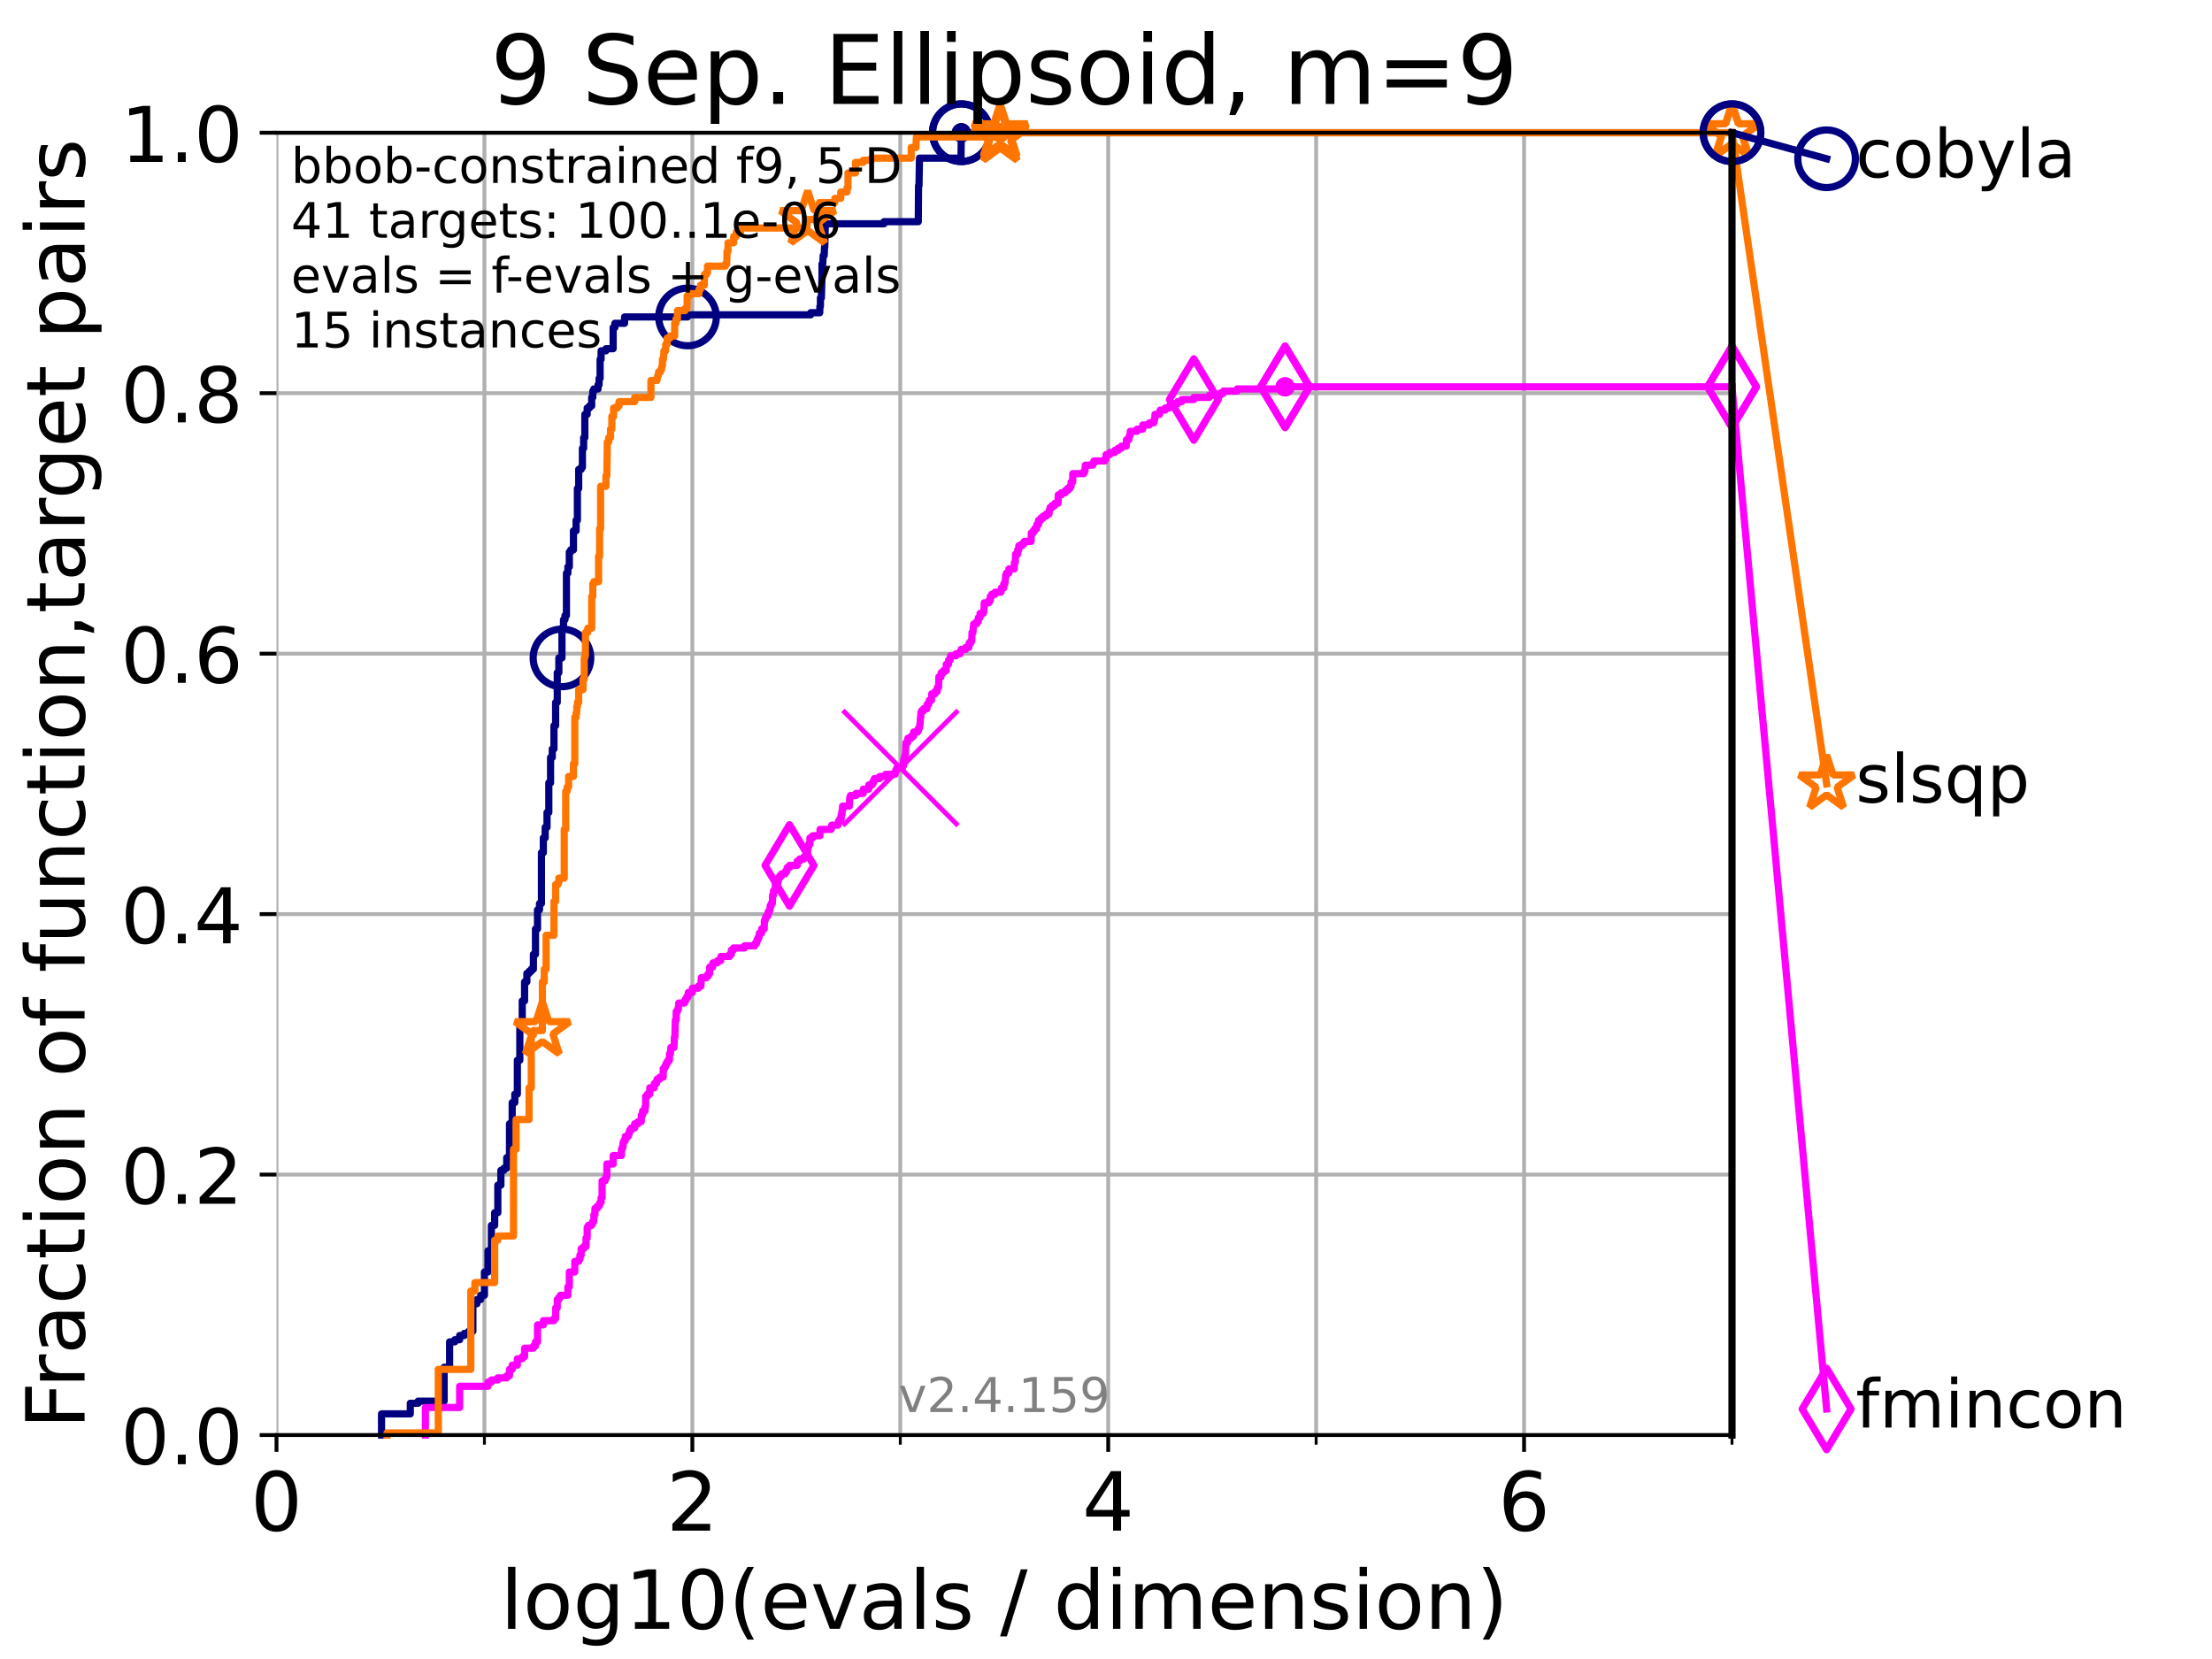 <?xml version="1.0" encoding="utf-8" standalone="no"?>
<!DOCTYPE svg PUBLIC "-//W3C//DTD SVG 1.1//EN"
  "http://www.w3.org/Graphics/SVG/1.1/DTD/svg11.dtd">
<!-- Created with matplotlib (https://matplotlib.org/) -->
<svg height="345.6pt" version="1.1" viewBox="0 0 460.8 345.6" width="460.8pt" xmlns="http://www.w3.org/2000/svg" xmlns:xlink="http://www.w3.org/1999/xlink">
 <defs>
  <style type="text/css">*{stroke-linecap:butt;stroke-linejoin:round;}</style>
 </defs>
 <g id="figure_1">
  <g id="patch_1">
   <path d="M 0 345.6 
L 460.8 345.6 
L 460.8 0 
L 0 0 
z
" style="fill:#ffffff;"/>
  </g>
  <g id="axes_1">
   <g id="patch_2">
    <path d="M 57.6 298.944 
L 360.806 298.944 
L 360.806 27.648 
L 57.6 27.648 
z
" style="fill:#ffffff;"/>
   </g>
   <g id="matplotlib.axis_1">
    <g id="xtick_1">
     <g id="line2d_1">
      <path clip-path="url(#p5840d1e816)" d="M 57.6 298.944 
L 57.6 27.648 
" style="fill:none;stroke:#b0b0b0;stroke-linecap:square;stroke-width:0.8;"/>
     </g>
     <g id="line2d_2">
      <defs>
       <path d="M 0 0 
L 0 3.5 
" id="m3a0b2527bf" style="stroke:#000000;stroke-width:0.8;"/>
      </defs>
      <g>
       <use style="stroke:#000000;stroke-width:0.8;" x="57.6" xlink:href="#m3a0b2527bf" y="298.944"/>
      </g>
     </g>
     <g id="text_1">
      <!-- 0 -->
      <g transform="translate(52.192 318.861)scale(0.17 -0.17)">
       <defs>
        <path d="M 31.781 66.406 
Q 24.172 66.406 20.328 58.906 
Q 16.5 51.422 16.5 36.375 
Q 16.5 21.391 20.328 13.891 
Q 24.172 6.391 31.781 6.391 
Q 39.453 6.391 43.281 13.891 
Q 47.125 21.391 47.125 36.375 
Q 47.125 51.422 43.281 58.906 
Q 39.453 66.406 31.781 66.406 
z
M 31.781 74.219 
Q 44.047 74.219 50.516 64.516 
Q 56.984 54.828 56.984 36.375 
Q 56.984 17.969 50.516 8.266 
Q 44.047 -1.422 31.781 -1.422 
Q 19.531 -1.422 13.062 8.266 
Q 6.594 17.969 6.594 36.375 
Q 6.594 54.828 13.062 64.516 
Q 19.531 74.219 31.781 74.219 
z
" id="DejaVuSans-48"/>
       </defs>
       <use xlink:href="#DejaVuSans-48"/>
      </g>
     </g>
    </g>
    <g id="xtick_2">
     <g id="line2d_3">
      <path clip-path="url(#p5840d1e816)" d="M 144.23 298.944 
L 144.23 27.648 
" style="fill:none;stroke:#b0b0b0;stroke-linecap:square;stroke-width:0.8;"/>
     </g>
     <g id="line2d_4">
      <g>
       <use style="stroke:#000000;stroke-width:0.8;" x="144.23" xlink:href="#m3a0b2527bf" y="298.944"/>
      </g>
     </g>
     <g id="text_2">
      <!-- 2 -->
      <g transform="translate(138.822 318.861)scale(0.17 -0.17)">
       <defs>
        <path d="M 19.188 8.297 
L 53.609 8.297 
L 53.609 0 
L 7.328 0 
L 7.328 8.297 
Q 12.938 14.109 22.625 23.891 
Q 32.328 33.688 34.812 36.531 
Q 39.547 41.844 41.422 45.531 
Q 43.312 49.219 43.312 52.781 
Q 43.312 58.594 39.234 62.25 
Q 35.156 65.922 28.609 65.922 
Q 23.969 65.922 18.812 64.312 
Q 13.672 62.703 7.812 59.422 
L 7.812 69.391 
Q 13.766 71.781 18.938 73 
Q 24.125 74.219 28.422 74.219 
Q 39.75 74.219 46.484 68.547 
Q 53.219 62.891 53.219 53.422 
Q 53.219 48.922 51.531 44.891 
Q 49.859 40.875 45.406 35.406 
Q 44.188 33.984 37.641 27.219 
Q 31.109 20.453 19.188 8.297 
z
" id="DejaVuSans-50"/>
       </defs>
       <use xlink:href="#DejaVuSans-50"/>
      </g>
     </g>
    </g>
    <g id="xtick_3">
     <g id="line2d_5">
      <path clip-path="url(#p5840d1e816)" d="M 230.861 298.944 
L 230.861 27.648 
" style="fill:none;stroke:#b0b0b0;stroke-linecap:square;stroke-width:0.8;"/>
     </g>
     <g id="line2d_6">
      <g>
       <use style="stroke:#000000;stroke-width:0.8;" x="230.861" xlink:href="#m3a0b2527bf" y="298.944"/>
      </g>
     </g>
     <g id="text_3">
      <!-- 4 -->
      <g transform="translate(225.453 318.861)scale(0.17 -0.17)">
       <defs>
        <path d="M 37.797 64.312 
L 12.891 25.391 
L 37.797 25.391 
z
M 35.203 72.906 
L 47.609 72.906 
L 47.609 25.391 
L 58.016 25.391 
L 58.016 17.188 
L 47.609 17.188 
L 47.609 0 
L 37.797 0 
L 37.797 17.188 
L 4.891 17.188 
L 4.891 26.703 
z
" id="DejaVuSans-52"/>
       </defs>
       <use xlink:href="#DejaVuSans-52"/>
      </g>
     </g>
    </g>
    <g id="xtick_4">
     <g id="line2d_7">
      <path clip-path="url(#p5840d1e816)" d="M 317.491 298.944 
L 317.491 27.648 
" style="fill:none;stroke:#b0b0b0;stroke-linecap:square;stroke-width:0.8;"/>
     </g>
     <g id="line2d_8">
      <g>
       <use style="stroke:#000000;stroke-width:0.8;" x="317.491" xlink:href="#m3a0b2527bf" y="298.944"/>
      </g>
     </g>
     <g id="text_4">
      <!-- 6 -->
      <g transform="translate(312.083 318.861)scale(0.17 -0.17)">
       <defs>
        <path d="M 33.016 40.375 
Q 26.375 40.375 22.484 35.828 
Q 18.609 31.297 18.609 23.391 
Q 18.609 15.531 22.484 10.953 
Q 26.375 6.391 33.016 6.391 
Q 39.656 6.391 43.531 10.953 
Q 47.406 15.531 47.406 23.391 
Q 47.406 31.297 43.531 35.828 
Q 39.656 40.375 33.016 40.375 
z
M 52.594 71.297 
L 52.594 62.312 
Q 48.875 64.062 45.094 64.984 
Q 41.312 65.922 37.594 65.922 
Q 27.828 65.922 22.672 59.328 
Q 17.531 52.734 16.797 39.406 
Q 19.672 43.656 24.016 45.922 
Q 28.375 48.188 33.594 48.188 
Q 44.578 48.188 50.953 41.516 
Q 57.328 34.859 57.328 23.391 
Q 57.328 12.156 50.688 5.359 
Q 44.047 -1.422 33.016 -1.422 
Q 20.359 -1.422 13.672 8.266 
Q 6.984 17.969 6.984 36.375 
Q 6.984 53.656 15.188 63.938 
Q 23.391 74.219 37.203 74.219 
Q 40.922 74.219 44.703 73.484 
Q 48.484 72.75 52.594 71.297 
z
" id="DejaVuSans-54"/>
       </defs>
       <use xlink:href="#DejaVuSans-54"/>
      </g>
     </g>
    </g>
    <g id="xtick_5">
     <g id="line2d_9">
      <path clip-path="url(#p5840d1e816)" d="M 100.915 298.944 
L 100.915 27.648 
" style="fill:none;stroke:#b0b0b0;stroke-linecap:square;stroke-width:0.8;"/>
     </g>
     <g id="line2d_10">
      <defs>
       <path d="M 0 0 
L 0 2 
" id="m5cd16565d5" style="stroke:#000000;stroke-width:0.6;"/>
      </defs>
      <g>
       <use style="stroke:#000000;stroke-width:0.6;" x="100.915" xlink:href="#m5cd16565d5" y="298.944"/>
      </g>
     </g>
    </g>
    <g id="xtick_6">
     <g id="line2d_11">
      <path clip-path="url(#p5840d1e816)" d="M 187.546 298.944 
L 187.546 27.648 
" style="fill:none;stroke:#b0b0b0;stroke-linecap:square;stroke-width:0.8;"/>
     </g>
     <g id="line2d_12">
      <g>
       <use style="stroke:#000000;stroke-width:0.6;" x="187.546" xlink:href="#m5cd16565d5" y="298.944"/>
      </g>
     </g>
    </g>
    <g id="xtick_7">
     <g id="line2d_13">
      <path clip-path="url(#p5840d1e816)" d="M 274.176 298.944 
L 274.176 27.648 
" style="fill:none;stroke:#b0b0b0;stroke-linecap:square;stroke-width:0.8;"/>
     </g>
     <g id="line2d_14">
      <g>
       <use style="stroke:#000000;stroke-width:0.6;" x="274.176" xlink:href="#m5cd16565d5" y="298.944"/>
      </g>
     </g>
    </g>
    <g id="xtick_8">
     <g id="line2d_15">
      <path clip-path="url(#p5840d1e816)" d="M 360.806 298.944 
L 360.806 27.648 
" style="fill:none;stroke:#b0b0b0;stroke-linecap:square;stroke-width:0.8;"/>
     </g>
     <g id="line2d_16">
      <g>
       <use style="stroke:#000000;stroke-width:0.6;" x="360.806" xlink:href="#m5cd16565d5" y="298.944"/>
      </g>
     </g>
    </g>
    <g id="text_5">
     <!-- log10(evals / dimension) -->
     <g transform="translate(104.239 339.314)scale(0.17 -0.17)">
      <defs>
       <path d="M 9.422 75.984 
L 18.406 75.984 
L 18.406 0 
L 9.422 0 
z
" id="DejaVuSans-108"/>
       <path d="M 30.609 48.391 
Q 23.391 48.391 19.188 42.75 
Q 14.984 37.109 14.984 27.297 
Q 14.984 17.484 19.156 11.844 
Q 23.344 6.203 30.609 6.203 
Q 37.797 6.203 41.984 11.859 
Q 46.188 17.531 46.188 27.297 
Q 46.188 37.016 41.984 42.703 
Q 37.797 48.391 30.609 48.391 
z
M 30.609 56 
Q 42.328 56 49.016 48.375 
Q 55.719 40.766 55.719 27.297 
Q 55.719 13.875 49.016 6.219 
Q 42.328 -1.422 30.609 -1.422 
Q 18.844 -1.422 12.172 6.219 
Q 5.516 13.875 5.516 27.297 
Q 5.516 40.766 12.172 48.375 
Q 18.844 56 30.609 56 
z
" id="DejaVuSans-111"/>
       <path d="M 45.406 27.984 
Q 45.406 37.75 41.375 43.109 
Q 37.359 48.484 30.078 48.484 
Q 22.859 48.484 18.828 43.109 
Q 14.797 37.75 14.797 27.984 
Q 14.797 18.266 18.828 12.891 
Q 22.859 7.516 30.078 7.516 
Q 37.359 7.516 41.375 12.891 
Q 45.406 18.266 45.406 27.984 
z
M 54.391 6.781 
Q 54.391 -7.172 48.188 -13.984 
Q 42 -20.797 29.203 -20.797 
Q 24.469 -20.797 20.266 -20.094 
Q 16.062 -19.391 12.109 -17.922 
L 12.109 -9.188 
Q 16.062 -11.328 19.922 -12.344 
Q 23.781 -13.375 27.781 -13.375 
Q 36.625 -13.375 41.016 -8.766 
Q 45.406 -4.156 45.406 5.172 
L 45.406 9.625 
Q 42.625 4.781 38.281 2.391 
Q 33.938 0 27.875 0 
Q 17.828 0 11.672 7.656 
Q 5.516 15.328 5.516 27.984 
Q 5.516 40.672 11.672 48.328 
Q 17.828 56 27.875 56 
Q 33.938 56 38.281 53.609 
Q 42.625 51.219 45.406 46.391 
L 45.406 54.688 
L 54.391 54.688 
z
" id="DejaVuSans-103"/>
       <path d="M 12.406 8.297 
L 28.516 8.297 
L 28.516 63.922 
L 10.984 60.406 
L 10.984 69.391 
L 28.422 72.906 
L 38.281 72.906 
L 38.281 8.297 
L 54.391 8.297 
L 54.391 0 
L 12.406 0 
z
" id="DejaVuSans-49"/>
       <path d="M 31 75.875 
Q 24.469 64.656 21.281 53.656 
Q 18.109 42.672 18.109 31.391 
Q 18.109 20.125 21.312 9.062 
Q 24.516 -2 31 -13.188 
L 23.188 -13.188 
Q 15.875 -1.703 12.234 9.375 
Q 8.594 20.453 8.594 31.391 
Q 8.594 42.281 12.203 53.312 
Q 15.828 64.359 23.188 75.875 
z
" id="DejaVuSans-40"/>
       <path d="M 56.203 29.594 
L 56.203 25.203 
L 14.891 25.203 
Q 15.484 15.922 20.484 11.062 
Q 25.484 6.203 34.422 6.203 
Q 39.594 6.203 44.453 7.469 
Q 49.312 8.734 54.109 11.281 
L 54.109 2.781 
Q 49.266 0.734 44.188 -0.344 
Q 39.109 -1.422 33.891 -1.422 
Q 20.797 -1.422 13.156 6.188 
Q 5.516 13.812 5.516 26.812 
Q 5.516 40.234 12.766 48.109 
Q 20.016 56 32.328 56 
Q 43.359 56 49.781 48.891 
Q 56.203 41.797 56.203 29.594 
z
M 47.219 32.234 
Q 47.125 39.594 43.094 43.984 
Q 39.062 48.391 32.422 48.391 
Q 24.906 48.391 20.391 44.141 
Q 15.875 39.891 15.188 32.172 
z
" id="DejaVuSans-101"/>
       <path d="M 2.984 54.688 
L 12.5 54.688 
L 29.594 8.797 
L 46.688 54.688 
L 56.203 54.688 
L 35.688 0 
L 23.484 0 
z
" id="DejaVuSans-118"/>
       <path d="M 34.281 27.484 
Q 23.391 27.484 19.188 25 
Q 14.984 22.516 14.984 16.5 
Q 14.984 11.719 18.141 8.906 
Q 21.297 6.109 26.703 6.109 
Q 34.188 6.109 38.703 11.406 
Q 43.219 16.703 43.219 25.484 
L 43.219 27.484 
z
M 52.203 31.203 
L 52.203 0 
L 43.219 0 
L 43.219 8.297 
Q 40.141 3.328 35.547 0.953 
Q 30.953 -1.422 24.312 -1.422 
Q 15.922 -1.422 10.953 3.297 
Q 6 8.016 6 15.922 
Q 6 25.141 12.172 29.828 
Q 18.359 34.516 30.609 34.516 
L 43.219 34.516 
L 43.219 35.406 
Q 43.219 41.609 39.141 45 
Q 35.062 48.391 27.688 48.391 
Q 23 48.391 18.547 47.266 
Q 14.109 46.141 10.016 43.891 
L 10.016 52.203 
Q 14.938 54.109 19.578 55.047 
Q 24.219 56 28.609 56 
Q 40.484 56 46.344 49.844 
Q 52.203 43.703 52.203 31.203 
z
" id="DejaVuSans-97"/>
       <path d="M 44.281 53.078 
L 44.281 44.578 
Q 40.484 46.531 36.375 47.5 
Q 32.281 48.484 27.875 48.484 
Q 21.188 48.484 17.844 46.438 
Q 14.5 44.391 14.5 40.281 
Q 14.5 37.156 16.891 35.375 
Q 19.281 33.594 26.516 31.984 
L 29.594 31.297 
Q 39.156 29.25 43.188 25.516 
Q 47.219 21.781 47.219 15.094 
Q 47.219 7.469 41.188 3.016 
Q 35.156 -1.422 24.609 -1.422 
Q 20.219 -1.422 15.453 -0.562 
Q 10.688 0.297 5.422 2 
L 5.422 11.281 
Q 10.406 8.688 15.234 7.391 
Q 20.062 6.109 24.812 6.109 
Q 31.156 6.109 34.562 8.281 
Q 37.984 10.453 37.984 14.406 
Q 37.984 18.062 35.516 20.016 
Q 33.062 21.969 24.703 23.781 
L 21.578 24.516 
Q 13.234 26.266 9.516 29.906 
Q 5.812 33.547 5.812 39.891 
Q 5.812 47.609 11.281 51.797 
Q 16.75 56 26.812 56 
Q 31.781 56 36.172 55.266 
Q 40.578 54.547 44.281 53.078 
z
" id="DejaVuSans-115"/>
       <path id="DejaVuSans-32"/>
       <path d="M 25.391 72.906 
L 33.688 72.906 
L 8.297 -9.281 
L 0 -9.281 
z
" id="DejaVuSans-47"/>
       <path d="M 45.406 46.391 
L 45.406 75.984 
L 54.391 75.984 
L 54.391 0 
L 45.406 0 
L 45.406 8.203 
Q 42.578 3.328 38.25 0.953 
Q 33.938 -1.422 27.875 -1.422 
Q 17.969 -1.422 11.734 6.484 
Q 5.516 14.406 5.516 27.297 
Q 5.516 40.188 11.734 48.094 
Q 17.969 56 27.875 56 
Q 33.938 56 38.25 53.625 
Q 42.578 51.266 45.406 46.391 
z
M 14.797 27.297 
Q 14.797 17.391 18.875 11.75 
Q 22.953 6.109 30.078 6.109 
Q 37.203 6.109 41.297 11.75 
Q 45.406 17.391 45.406 27.297 
Q 45.406 37.203 41.297 42.844 
Q 37.203 48.484 30.078 48.484 
Q 22.953 48.484 18.875 42.844 
Q 14.797 37.203 14.797 27.297 
z
" id="DejaVuSans-100"/>
       <path d="M 9.422 54.688 
L 18.406 54.688 
L 18.406 0 
L 9.422 0 
z
M 9.422 75.984 
L 18.406 75.984 
L 18.406 64.594 
L 9.422 64.594 
z
" id="DejaVuSans-105"/>
       <path d="M 52 44.188 
Q 55.375 50.25 60.062 53.125 
Q 64.75 56 71.094 56 
Q 79.641 56 84.281 50.016 
Q 88.922 44.047 88.922 33.016 
L 88.922 0 
L 79.891 0 
L 79.891 32.719 
Q 79.891 40.578 77.094 44.375 
Q 74.312 48.188 68.609 48.188 
Q 61.625 48.188 57.562 43.547 
Q 53.516 38.922 53.516 30.906 
L 53.516 0 
L 44.484 0 
L 44.484 32.719 
Q 44.484 40.625 41.703 44.406 
Q 38.922 48.188 33.109 48.188 
Q 26.219 48.188 22.156 43.531 
Q 18.109 38.875 18.109 30.906 
L 18.109 0 
L 9.078 0 
L 9.078 54.688 
L 18.109 54.688 
L 18.109 46.188 
Q 21.188 51.219 25.484 53.609 
Q 29.781 56 35.688 56 
Q 41.656 56 45.828 52.969 
Q 50 49.953 52 44.188 
z
" id="DejaVuSans-109"/>
       <path d="M 54.891 33.016 
L 54.891 0 
L 45.906 0 
L 45.906 32.719 
Q 45.906 40.484 42.875 44.328 
Q 39.844 48.188 33.797 48.188 
Q 26.516 48.188 22.312 43.547 
Q 18.109 38.922 18.109 30.906 
L 18.109 0 
L 9.078 0 
L 9.078 54.688 
L 18.109 54.688 
L 18.109 46.188 
Q 21.344 51.125 25.703 53.562 
Q 30.078 56 35.797 56 
Q 45.219 56 50.047 50.172 
Q 54.891 44.344 54.891 33.016 
z
" id="DejaVuSans-110"/>
       <path d="M 8.016 75.875 
L 15.828 75.875 
Q 23.141 64.359 26.781 53.312 
Q 30.422 42.281 30.422 31.391 
Q 30.422 20.453 26.781 9.375 
Q 23.141 -1.703 15.828 -13.188 
L 8.016 -13.188 
Q 14.5 -2 17.703 9.062 
Q 20.906 20.125 20.906 31.391 
Q 20.906 42.672 17.703 53.656 
Q 14.5 64.656 8.016 75.875 
z
" id="DejaVuSans-41"/>
      </defs>
      <use xlink:href="#DejaVuSans-108"/>
      <use x="27.783" xlink:href="#DejaVuSans-111"/>
      <use x="88.965" xlink:href="#DejaVuSans-103"/>
      <use x="152.441" xlink:href="#DejaVuSans-49"/>
      <use x="216.064" xlink:href="#DejaVuSans-48"/>
      <use x="279.688" xlink:href="#DejaVuSans-40"/>
      <use x="318.701" xlink:href="#DejaVuSans-101"/>
      <use x="380.225" xlink:href="#DejaVuSans-118"/>
      <use x="439.404" xlink:href="#DejaVuSans-97"/>
      <use x="500.684" xlink:href="#DejaVuSans-108"/>
      <use x="528.467" xlink:href="#DejaVuSans-115"/>
      <use x="580.566" xlink:href="#DejaVuSans-32"/>
      <use x="612.354" xlink:href="#DejaVuSans-47"/>
      <use x="646.045" xlink:href="#DejaVuSans-32"/>
      <use x="677.832" xlink:href="#DejaVuSans-100"/>
      <use x="741.309" xlink:href="#DejaVuSans-105"/>
      <use x="769.092" xlink:href="#DejaVuSans-109"/>
      <use x="866.504" xlink:href="#DejaVuSans-101"/>
      <use x="928.027" xlink:href="#DejaVuSans-110"/>
      <use x="991.406" xlink:href="#DejaVuSans-115"/>
      <use x="1043.506" xlink:href="#DejaVuSans-105"/>
      <use x="1071.289" xlink:href="#DejaVuSans-111"/>
      <use x="1132.471" xlink:href="#DejaVuSans-110"/>
      <use x="1195.85" xlink:href="#DejaVuSans-41"/>
     </g>
    </g>
   </g>
   <g id="matplotlib.axis_2">
    <g id="ytick_1">
     <g id="line2d_17">
      <path clip-path="url(#p5840d1e816)" d="M 57.6 298.944 
L 360.806 298.944 
" style="fill:none;stroke:#b0b0b0;stroke-linecap:square;stroke-width:0.8;"/>
     </g>
     <g id="line2d_18">
      <defs>
       <path d="M 0 0 
L -3.5 0 
" id="m88671b896c" style="stroke:#000000;stroke-width:0.8;"/>
      </defs>
      <g>
       <use style="stroke:#000000;stroke-width:0.8;" x="57.6" xlink:href="#m88671b896c" y="298.944"/>
      </g>
     </g>
     <g id="text_6">
      <!-- 0.0 -->
      <g transform="translate(25.155 305.023)scale(0.16 -0.16)">
       <defs>
        <path d="M 10.688 12.406 
L 21 12.406 
L 21 0 
L 10.688 0 
z
" id="DejaVuSans-46"/>
       </defs>
       <use xlink:href="#DejaVuSans-48"/>
       <use x="63.623" xlink:href="#DejaVuSans-46"/>
       <use x="95.41" xlink:href="#DejaVuSans-48"/>
      </g>
     </g>
    </g>
    <g id="ytick_2">
     <g id="line2d_19">
      <path clip-path="url(#p5840d1e816)" d="M 57.6 244.685 
L 360.806 244.685 
" style="fill:none;stroke:#b0b0b0;stroke-linecap:square;stroke-width:0.8;"/>
     </g>
     <g id="line2d_20">
      <g>
       <use style="stroke:#000000;stroke-width:0.8;" x="57.6" xlink:href="#m88671b896c" y="244.685"/>
      </g>
     </g>
     <g id="text_7">
      <!-- 0.2 -->
      <g transform="translate(25.155 250.764)scale(0.16 -0.16)">
       <use xlink:href="#DejaVuSans-48"/>
       <use x="63.623" xlink:href="#DejaVuSans-46"/>
       <use x="95.41" xlink:href="#DejaVuSans-50"/>
      </g>
     </g>
    </g>
    <g id="ytick_3">
     <g id="line2d_21">
      <path clip-path="url(#p5840d1e816)" d="M 57.6 190.426 
L 360.806 190.426 
" style="fill:none;stroke:#b0b0b0;stroke-linecap:square;stroke-width:0.8;"/>
     </g>
     <g id="line2d_22">
      <g>
       <use style="stroke:#000000;stroke-width:0.8;" x="57.6" xlink:href="#m88671b896c" y="190.426"/>
      </g>
     </g>
     <g id="text_8">
      <!-- 0.4 -->
      <g transform="translate(25.155 196.504)scale(0.16 -0.16)">
       <use xlink:href="#DejaVuSans-48"/>
       <use x="63.623" xlink:href="#DejaVuSans-46"/>
       <use x="95.41" xlink:href="#DejaVuSans-52"/>
      </g>
     </g>
    </g>
    <g id="ytick_4">
     <g id="line2d_23">
      <path clip-path="url(#p5840d1e816)" d="M 57.6 136.166 
L 360.806 136.166 
" style="fill:none;stroke:#b0b0b0;stroke-linecap:square;stroke-width:0.8;"/>
     </g>
     <g id="line2d_24">
      <g>
       <use style="stroke:#000000;stroke-width:0.8;" x="57.6" xlink:href="#m88671b896c" y="136.166"/>
      </g>
     </g>
     <g id="text_9">
      <!-- 0.6 -->
      <g transform="translate(25.155 142.245)scale(0.16 -0.16)">
       <use xlink:href="#DejaVuSans-48"/>
       <use x="63.623" xlink:href="#DejaVuSans-46"/>
       <use x="95.41" xlink:href="#DejaVuSans-54"/>
      </g>
     </g>
    </g>
    <g id="ytick_5">
     <g id="line2d_25">
      <path clip-path="url(#p5840d1e816)" d="M 57.6 81.907 
L 360.806 81.907 
" style="fill:none;stroke:#b0b0b0;stroke-linecap:square;stroke-width:0.8;"/>
     </g>
     <g id="line2d_26">
      <g>
       <use style="stroke:#000000;stroke-width:0.8;" x="57.6" xlink:href="#m88671b896c" y="81.907"/>
      </g>
     </g>
     <g id="text_10">
      <!-- 0.8 -->
      <g transform="translate(25.155 87.986)scale(0.16 -0.16)">
       <defs>
        <path d="M 31.781 34.625 
Q 24.75 34.625 20.719 30.859 
Q 16.703 27.094 16.703 20.516 
Q 16.703 13.922 20.719 10.156 
Q 24.75 6.391 31.781 6.391 
Q 38.812 6.391 42.859 10.172 
Q 46.922 13.969 46.922 20.516 
Q 46.922 27.094 42.891 30.859 
Q 38.875 34.625 31.781 34.625 
z
M 21.922 38.812 
Q 15.578 40.375 12.031 44.719 
Q 8.5 49.078 8.5 55.328 
Q 8.5 64.062 14.719 69.141 
Q 20.953 74.219 31.781 74.219 
Q 42.672 74.219 48.875 69.141 
Q 55.078 64.062 55.078 55.328 
Q 55.078 49.078 51.531 44.719 
Q 48 40.375 41.703 38.812 
Q 48.828 37.156 52.797 32.312 
Q 56.781 27.484 56.781 20.516 
Q 56.781 9.906 50.312 4.234 
Q 43.844 -1.422 31.781 -1.422 
Q 19.734 -1.422 13.25 4.234 
Q 6.781 9.906 6.781 20.516 
Q 6.781 27.484 10.781 32.312 
Q 14.797 37.156 21.922 38.812 
z
M 18.312 54.391 
Q 18.312 48.734 21.844 45.562 
Q 25.391 42.391 31.781 42.391 
Q 38.141 42.391 41.719 45.562 
Q 45.312 48.734 45.312 54.391 
Q 45.312 60.062 41.719 63.234 
Q 38.141 66.406 31.781 66.406 
Q 25.391 66.406 21.844 63.234 
Q 18.312 60.062 18.312 54.391 
z
" id="DejaVuSans-56"/>
       </defs>
       <use xlink:href="#DejaVuSans-48"/>
       <use x="63.623" xlink:href="#DejaVuSans-46"/>
       <use x="95.41" xlink:href="#DejaVuSans-56"/>
      </g>
     </g>
    </g>
    <g id="ytick_6">
     <g id="line2d_27">
      <path clip-path="url(#p5840d1e816)" d="M 57.6 27.648 
L 360.806 27.648 
" style="fill:none;stroke:#b0b0b0;stroke-linecap:square;stroke-width:0.8;"/>
     </g>
     <g id="line2d_28">
      <g>
       <use style="stroke:#000000;stroke-width:0.8;" x="57.6" xlink:href="#m88671b896c" y="27.648"/>
      </g>
     </g>
     <g id="text_11">
      <!-- 1.0 -->
      <g transform="translate(25.155 33.727)scale(0.16 -0.16)">
       <use xlink:href="#DejaVuSans-49"/>
       <use x="63.623" xlink:href="#DejaVuSans-46"/>
       <use x="95.41" xlink:href="#DejaVuSans-48"/>
      </g>
     </g>
    </g>
    <g id="text_12">
     <!-- Fraction of function,target pairs -->
     <g transform="translate(17.62 297.681)rotate(-90)scale(0.17 -0.17)">
      <defs>
       <path d="M 9.812 72.906 
L 51.703 72.906 
L 51.703 64.594 
L 19.672 64.594 
L 19.672 43.109 
L 48.578 43.109 
L 48.578 34.812 
L 19.672 34.812 
L 19.672 0 
L 9.812 0 
z
" id="DejaVuSans-70"/>
       <path d="M 41.109 46.297 
Q 39.594 47.172 37.812 47.578 
Q 36.031 48 33.891 48 
Q 26.266 48 22.188 43.047 
Q 18.109 38.094 18.109 28.812 
L 18.109 0 
L 9.078 0 
L 9.078 54.688 
L 18.109 54.688 
L 18.109 46.188 
Q 20.953 51.172 25.484 53.578 
Q 30.031 56 36.531 56 
Q 37.453 56 38.578 55.875 
Q 39.703 55.766 41.062 55.516 
z
" id="DejaVuSans-114"/>
       <path d="M 48.781 52.594 
L 48.781 44.188 
Q 44.969 46.297 41.141 47.344 
Q 37.312 48.391 33.406 48.391 
Q 24.656 48.391 19.812 42.844 
Q 14.984 37.312 14.984 27.297 
Q 14.984 17.281 19.812 11.734 
Q 24.656 6.203 33.406 6.203 
Q 37.312 6.203 41.141 7.25 
Q 44.969 8.297 48.781 10.406 
L 48.781 2.094 
Q 45.016 0.344 40.984 -0.531 
Q 36.969 -1.422 32.422 -1.422 
Q 20.062 -1.422 12.781 6.344 
Q 5.516 14.109 5.516 27.297 
Q 5.516 40.672 12.859 48.328 
Q 20.219 56 33.016 56 
Q 37.156 56 41.109 55.141 
Q 45.062 54.297 48.781 52.594 
z
" id="DejaVuSans-99"/>
       <path d="M 18.312 70.219 
L 18.312 54.688 
L 36.812 54.688 
L 36.812 47.703 
L 18.312 47.703 
L 18.312 18.016 
Q 18.312 11.328 20.141 9.422 
Q 21.969 7.516 27.594 7.516 
L 36.812 7.516 
L 36.812 0 
L 27.594 0 
Q 17.188 0 13.234 3.875 
Q 9.281 7.766 9.281 18.016 
L 9.281 47.703 
L 2.688 47.703 
L 2.688 54.688 
L 9.281 54.688 
L 9.281 70.219 
z
" id="DejaVuSans-116"/>
       <path d="M 37.109 75.984 
L 37.109 68.5 
L 28.516 68.5 
Q 23.688 68.5 21.797 66.547 
Q 19.922 64.594 19.922 59.516 
L 19.922 54.688 
L 34.719 54.688 
L 34.719 47.703 
L 19.922 47.703 
L 19.922 0 
L 10.891 0 
L 10.891 47.703 
L 2.297 47.703 
L 2.297 54.688 
L 10.891 54.688 
L 10.891 58.5 
Q 10.891 67.625 15.141 71.797 
Q 19.391 75.984 28.609 75.984 
z
" id="DejaVuSans-102"/>
       <path d="M 8.5 21.578 
L 8.5 54.688 
L 17.484 54.688 
L 17.484 21.922 
Q 17.484 14.156 20.5 10.266 
Q 23.531 6.391 29.594 6.391 
Q 36.859 6.391 41.078 11.031 
Q 45.312 15.672 45.312 23.688 
L 45.312 54.688 
L 54.297 54.688 
L 54.297 0 
L 45.312 0 
L 45.312 8.406 
Q 42.047 3.422 37.719 1 
Q 33.406 -1.422 27.688 -1.422 
Q 18.266 -1.422 13.375 4.438 
Q 8.5 10.297 8.5 21.578 
z
M 31.109 56 
z
" id="DejaVuSans-117"/>
       <path d="M 11.719 12.406 
L 22.016 12.406 
L 22.016 4 
L 14.016 -11.625 
L 7.719 -11.625 
L 11.719 4 
z
" id="DejaVuSans-44"/>
       <path d="M 18.109 8.203 
L 18.109 -20.797 
L 9.078 -20.797 
L 9.078 54.688 
L 18.109 54.688 
L 18.109 46.391 
Q 20.953 51.266 25.266 53.625 
Q 29.594 56 35.594 56 
Q 45.562 56 51.781 48.094 
Q 58.016 40.188 58.016 27.297 
Q 58.016 14.406 51.781 6.484 
Q 45.562 -1.422 35.594 -1.422 
Q 29.594 -1.422 25.266 0.953 
Q 20.953 3.328 18.109 8.203 
z
M 48.688 27.297 
Q 48.688 37.203 44.609 42.844 
Q 40.531 48.484 33.406 48.484 
Q 26.266 48.484 22.188 42.844 
Q 18.109 37.203 18.109 27.297 
Q 18.109 17.391 22.188 11.75 
Q 26.266 6.109 33.406 6.109 
Q 40.531 6.109 44.609 11.75 
Q 48.688 17.391 48.688 27.297 
z
" id="DejaVuSans-112"/>
      </defs>
      <use xlink:href="#DejaVuSans-70"/>
      <use x="50.27" xlink:href="#DejaVuSans-114"/>
      <use x="91.383" xlink:href="#DejaVuSans-97"/>
      <use x="152.662" xlink:href="#DejaVuSans-99"/>
      <use x="207.643" xlink:href="#DejaVuSans-116"/>
      <use x="246.852" xlink:href="#DejaVuSans-105"/>
      <use x="274.635" xlink:href="#DejaVuSans-111"/>
      <use x="335.816" xlink:href="#DejaVuSans-110"/>
      <use x="399.195" xlink:href="#DejaVuSans-32"/>
      <use x="430.982" xlink:href="#DejaVuSans-111"/>
      <use x="492.164" xlink:href="#DejaVuSans-102"/>
      <use x="527.369" xlink:href="#DejaVuSans-32"/>
      <use x="559.156" xlink:href="#DejaVuSans-102"/>
      <use x="594.361" xlink:href="#DejaVuSans-117"/>
      <use x="657.74" xlink:href="#DejaVuSans-110"/>
      <use x="721.119" xlink:href="#DejaVuSans-99"/>
      <use x="776.1" xlink:href="#DejaVuSans-116"/>
      <use x="815.309" xlink:href="#DejaVuSans-105"/>
      <use x="843.092" xlink:href="#DejaVuSans-111"/>
      <use x="904.273" xlink:href="#DejaVuSans-110"/>
      <use x="967.652" xlink:href="#DejaVuSans-44"/>
      <use x="999.439" xlink:href="#DejaVuSans-116"/>
      <use x="1038.648" xlink:href="#DejaVuSans-97"/>
      <use x="1099.928" xlink:href="#DejaVuSans-114"/>
      <use x="1139.291" xlink:href="#DejaVuSans-103"/>
      <use x="1202.768" xlink:href="#DejaVuSans-101"/>
      <use x="1264.291" xlink:href="#DejaVuSans-116"/>
      <use x="1303.5" xlink:href="#DejaVuSans-32"/>
      <use x="1335.287" xlink:href="#DejaVuSans-112"/>
      <use x="1398.764" xlink:href="#DejaVuSans-97"/>
      <use x="1460.043" xlink:href="#DejaVuSans-105"/>
      <use x="1487.826" xlink:href="#DejaVuSans-114"/>
      <use x="1528.939" xlink:href="#DejaVuSans-115"/>
     </g>
    </g>
   </g>
   <g id="line2d_29">
    <defs>
     <path d="M 0 1.5 
C 0.398 1.5 0.779 1.342 1.061 1.061 
C 1.342 0.779 1.5 0.398 1.5 0 
C 1.5 -0.398 1.342 -0.779 1.061 -1.061 
C 0.779 -1.342 0.398 -1.5 0 -1.5 
C -0.398 -1.5 -0.779 -1.342 -1.061 -1.061 
C -1.342 -0.779 -1.5 -0.398 -1.5 0 
C -1.5 0.398 -1.342 0.779 -1.061 1.061 
C -0.779 1.342 -0.398 1.5 0 1.5 
z
" id="m60da998df1" style="stroke:#000080;"/>
    </defs>
    <g>
     <use style="fill:#000080;stroke:#000080;" x="200.264" xlink:href="#m60da998df1" y="27.648"/>
     <use style="fill:#000080;stroke:#000080;" x="200.264" xlink:href="#m60da998df1" y="27.648"/>
    </g>
   </g>
   <g id="line2d_30">
    <path d="M 79.481 298.944 
L 79.481 294.533 
L 85.471 294.533 
L 85.471 292.327 
L 87.108 292.327 
L 87.108 291.886 
L 92.52 291.886 
L 92.52 284.828 
L 93.66 284.828 
L 93.66 279.534 
L 94.736 279.534 
L 94.736 279.093 
L 95.753 279.093 
L 95.753 278.211 
L 96.718 278.211 
L 96.718 277.77 
L 97.635 277.77 
L 97.635 277.329 
L 98.51 277.329 
L 98.51 271.594 
L 99.347 271.594 
L 99.347 270.712 
L 100.147 270.712 
L 100.147 269.829 
L 100.915 269.829 
L 100.915 264.977 
L 101.653 264.977 
L 101.653 260.566 
L 102.363 260.566 
L 102.363 255.272 
L 103.047 255.272 
L 103.047 252.625 
L 103.707 252.625 
L 103.707 246.89 
L 104.345 246.89 
L 104.345 243.803 
L 104.962 243.803 
L 104.962 243.361 
L 105.559 243.361 
L 105.559 241.156 
L 106.138 241.156 
L 106.138 234.098 
L 106.699 234.098 
L 106.699 229.686 
L 107.245 229.686 
L 107.245 227.922 
L 107.775 227.922 
L 107.775 220.864 
L 108.29 220.864 
L 108.29 213.364 
L 108.792 213.364 
L 108.792 208.512 
L 109.28 208.512 
L 109.28 204.542 
L 109.757 204.542 
L 109.757 202.777 
L 110.221 202.777 
L 110.221 202.336 
L 110.675 202.336 
L 110.675 201.895 
L 111.117 201.895 
L 111.117 198.807 
L 111.55 198.807 
L 111.55 193.514 
L 111.972 193.514 
L 111.972 189.543 
L 112.386 189.543 
L 112.386 188.22 
L 112.79 188.22 
L 112.79 177.633 
L 113.186 177.633 
L 113.186 174.545 
L 113.574 174.545 
L 113.574 172.339 
L 113.954 172.339 
L 113.954 169.251 
L 114.327 169.251 
L 114.327 163.075 
L 114.692 163.075 
L 114.692 157.782 
L 115.051 157.782 
L 115.051 156.017 
L 115.402 156.017 
L 115.402 151.165 
L 115.747 151.165 
L 115.747 146.312 
L 116.086 146.312 
L 116.086 140.137 
L 116.419 140.137 
L 116.419 137.049 
L 117.068 137.049 
L 117.068 130.873 
L 117.384 130.873 
L 117.384 129.108 
L 117.695 129.108 
L 117.695 128.226 
L 118.001 128.226 
L 118.001 119.403 
L 118.302 119.403 
L 118.302 118.08 
L 118.598 118.08 
L 118.598 114.992 
L 118.89 114.992 
L 118.89 114.551 
L 119.46 114.551 
L 119.46 110.581 
L 120.013 110.581 
L 120.013 108.375 
L 120.284 108.375 
L 120.284 101.758 
L 120.551 101.758 
L 120.551 97.788 
L 121.073 97.788 
L 121.073 97.347 
L 121.329 97.347 
L 121.329 93.377 
L 121.582 93.377 
L 121.582 91.171 
L 121.831 91.171 
L 121.831 86.319 
L 122.32 86.319 
L 122.32 84.995 
L 122.796 84.995 
L 122.796 84.554 
L 123.26 84.554 
L 123.26 82.789 
L 123.488 82.789 
L 123.488 81.466 
L 123.714 81.466 
L 123.714 81.025 
L 124.589 81.025 
L 124.589 80.143 
L 124.801 80.143 
L 124.801 78.819 
L 125.012 78.819 
L 125.012 74.849 
L 125.219 74.849 
L 125.219 73.085 
L 126.226 73.085 
L 126.226 72.643 
L 127.731 72.643 
L 127.731 68.232 
L 128.09 68.232 
L 128.09 67.35 
L 130.107 67.35 
L 130.107 66.026 
L 143.226 66.026 
L 143.226 65.585 
L 168.883 65.585 
L 168.883 65.144 
L 170.764 65.144 
L 170.801 63.821 
L 170.91 63.821 
L 170.91 62.056 
L 171.11 62.056 
L 171.218 58.086 
L 171.236 58.086 
L 171.236 54.998 
L 171.396 54.998 
L 171.485 53.234 
L 171.695 53.234 
L 171.765 51.469 
L 171.817 51.469 
L 171.921 47.058 
L 171.99 47.058 
L 171.99 46.617 
L 184.153 46.617 
L 184.153 46.176 
L 191.299 46.176 
L 191.348 38.676 
L 191.446 38.676 
L 191.544 32.942 
L 200.191 32.942 
L 200.264 27.648 
L 360.806 27.648 
L 360.806 27.648 
" style="fill:none;stroke:#000080;stroke-linecap:square;stroke-width:1.5;"/>
   </g>
   <g id="line2d_31">
    <defs>
     <path d="M 0 6 
C 1.591 6 3.117 5.368 4.243 4.243 
C 5.368 3.117 6 1.591 6 0 
C 6 -1.591 5.368 -3.117 4.243 -4.243 
C 3.117 -5.368 1.591 -6 0 -6 
C -1.591 -6 -3.117 -5.368 -4.243 -4.243 
C -5.368 -3.117 -6 -1.591 -6 0 
C -6 1.591 -5.368 3.117 -4.243 4.243 
C -3.117 5.368 -1.591 6 0 6 
z
" id="m58c79427df" style="stroke:#000080;stroke-width:1.5;"/>
    </defs>
    <g>
     <use style="fill-opacity:0;stroke:#000080;stroke-width:1.5;" x="117.068" xlink:href="#m58c79427df" y="137.049"/>
     <use style="fill-opacity:0;stroke:#000080;stroke-width:1.5;" x="143.226" xlink:href="#m58c79427df" y="66.026"/>
     <use style="fill-opacity:0;stroke:#000080;stroke-width:1.5;" x="200.264" xlink:href="#m58c79427df" y="27.648"/>
     <use style="fill-opacity:0;stroke:#000080;stroke-width:1.5;" x="200.264" xlink:href="#m58c79427df" y="27.648"/>
     <use style="fill-opacity:0;stroke:#000080;stroke-width:1.5;" x="360.806" xlink:href="#m58c79427df" y="27.648"/>
    </g>
   </g>
   <g id="line2d_32">
    <path style="fill:none;stroke:#000080;stroke-linecap:square;stroke-width:1.5;"/>
    <g/>
   </g>
   <g id="line2d_33">
    <defs>
     <path d="M 0 1.5 
C 0.398 1.5 0.779 1.342 1.061 1.061 
C 1.342 0.779 1.5 0.398 1.5 0 
C 1.5 -0.398 1.342 -0.779 1.061 -1.061 
C 0.779 -1.342 0.398 -1.5 0 -1.5 
C -0.398 -1.5 -0.779 -1.342 -1.061 -1.061 
C -1.342 -0.779 -1.5 -0.398 -1.5 0 
C -1.5 0.398 -1.342 0.779 -1.061 1.061 
C -0.779 1.342 -0.398 1.5 0 1.5 
z
" id="m225d068bcc" style="stroke:#ff00ff;"/>
    </defs>
    <g>
     <use style="fill:#ff00ff;stroke:#ff00ff;" x="267.714" xlink:href="#m225d068bcc" y="80.584"/>
     <use style="fill:#ff00ff;stroke:#ff00ff;" x="267.714" xlink:href="#m225d068bcc" y="80.584"/>
    </g>
   </g>
   <g id="line2d_34">
    <path d="M 88.614 298.944 
L 88.614 293.209 
L 95.753 293.209 
L 95.753 288.798 
L 101.653 288.798 
L 101.653 287.916 
L 102.363 287.916 
L 102.363 287.475 
L 103.707 287.475 
L 103.707 287.033 
L 105.559 287.033 
L 105.559 286.592 
L 106.138 286.592 
L 106.138 285.269 
L 106.699 285.269 
L 106.699 284.387 
L 107.775 284.387 
L 107.775 283.063 
L 108.792 283.063 
L 108.792 282.622 
L 109.28 282.622 
L 109.28 280.858 
L 111.117 280.858 
L 111.117 280.416 
L 111.55 280.416 
L 111.55 279.534 
L 111.972 279.534 
L 111.972 276.005 
L 113.186 276.005 
L 113.186 275.123 
L 115.402 275.123 
L 115.402 274.682 
L 115.747 274.682 
L 115.747 272.476 
L 116.086 272.476 
L 116.086 270.712 
L 116.419 270.712 
L 116.419 270.27 
L 116.746 270.27 
L 116.746 269.829 
L 118.302 269.829 
L 118.302 268.065 
L 118.598 268.065 
L 118.598 264.977 
L 119.739 264.977 
L 119.739 262.771 
L 120.551 262.771 
L 120.551 262.33 
L 120.814 262.33 
L 120.814 261.448 
L 121.073 261.448 
L 121.073 260.124 
L 121.582 260.124 
L 121.582 259.683 
L 122.077 259.683 
L 122.077 257.919 
L 122.32 257.919 
L 122.32 255.713 
L 122.559 255.713 
L 122.559 255.272 
L 123.26 255.272 
L 123.26 254.831 
L 123.488 254.831 
L 123.488 254.39 
L 123.714 254.39 
L 123.714 253.066 
L 123.936 253.066 
L 123.936 251.743 
L 124.374 251.743 
L 124.374 251.302 
L 124.801 251.302 
L 124.801 250.861 
L 125.012 250.861 
L 125.012 250.42 
L 125.219 250.42 
L 125.219 249.537 
L 125.425 249.537 
L 125.425 246.008 
L 126.029 246.008 
L 126.029 245.567 
L 126.226 245.567 
L 126.226 245.126 
L 126.421 245.126 
L 126.421 242.479 
L 127.731 242.479 
L 127.731 240.715 
L 129.458 240.715 
L 129.458 239.391 
L 129.623 239.391 
L 129.623 238.95 
L 129.786 238.95 
L 129.786 238.068 
L 129.947 238.068 
L 129.947 237.627 
L 130.266 237.627 
L 130.266 236.744 
L 130.888 236.744 
L 130.888 236.303 
L 131.04 236.303 
L 131.04 235.862 
L 131.191 235.862 
L 131.191 235.421 
L 131.49 235.421 
L 131.49 234.98 
L 132.216 234.98 
L 132.216 234.098 
L 132.916 234.098 
L 132.916 233.657 
L 133.59 233.657 
L 133.59 232.333 
L 133.853 232.333 
L 133.853 231.451 
L 134.368 231.451 
L 134.368 230.569 
L 134.495 230.569 
L 134.495 228.363 
L 134.87 228.363 
L 134.87 227.922 
L 135.359 227.922 
L 135.359 226.598 
L 136.3 226.598 
L 136.3 225.716 
L 136.753 225.716 
L 136.753 225.275 
L 136.865 225.275 
L 136.865 224.834 
L 137.413 224.834 
L 137.413 224.393 
L 138.155 224.393 
L 138.155 222.628 
L 138.464 222.628 
L 138.464 222.187 
L 138.668 222.187 
L 138.668 221.746 
L 138.869 221.746 
L 138.869 221.305 
L 139.167 221.305 
L 139.167 220.864 
L 139.46 220.864 
L 139.46 219.54 
L 139.653 219.54 
L 139.748 218.217 
L 140.405 218.217 
L 140.497 216.011 
L 140.589 216.011 
L 140.68 212.482 
L 140.861 212.482 
L 140.861 210.718 
L 141.129 210.718 
L 141.129 210.277 
L 141.305 210.277 
L 141.393 208.953 
L 142.58 208.953 
L 142.58 208.512 
L 142.825 208.512 
L 142.825 208.071 
L 143.066 208.071 
L 143.066 207.63 
L 143.384 207.63 
L 143.384 206.747 
L 144.23 206.747 
L 144.23 205.865 
L 145.468 205.865 
L 145.468 205.424 
L 146.023 205.424 
L 146.092 203.66 
L 147.216 203.66 
L 147.216 203.218 
L 147.597 203.218 
L 147.597 202.777 
L 147.847 202.777 
L 147.847 201.454 
L 148.458 201.454 
L 148.518 200.572 
L 149.453 200.572 
L 149.453 200.13 
L 150.125 200.13 
L 150.18 199.248 
L 152.008 199.248 
L 152.008 198.807 
L 152.353 198.807 
L 152.353 197.925 
L 152.788 197.925 
L 152.788 197.484 
L 155.077 197.484 
L 155.077 197.043 
L 157.232 197.043 
L 157.232 196.601 
L 157.568 196.601 
L 157.568 196.16 
L 157.716 196.16 
L 157.716 195.719 
L 157.935 195.719 
L 157.935 195.278 
L 158.116 195.278 
L 158.187 194.396 
L 158.648 194.396 
L 158.648 193.514 
L 159.199 193.514 
L 159.233 191.749 
L 159.401 191.749 
L 159.401 191.308 
L 159.569 191.308 
L 159.569 190.867 
L 159.931 190.867 
L 159.997 189.984 
L 160.255 189.984 
L 160.255 189.543 
L 160.415 189.543 
L 160.447 188.661 
L 160.668 188.661 
L 160.668 188.22 
L 160.887 188.22 
L 160.948 186.455 
L 161.133 186.455 
L 161.133 185.573 
L 161.497 185.573 
L 161.527 183.809 
L 162.089 183.809 
L 162.176 182.926 
L 162.407 182.926 
L 162.407 182.485 
L 162.803 182.485 
L 162.803 182.044 
L 163.545 182.044 
L 163.545 181.603 
L 163.866 181.603 
L 163.866 181.162 
L 163.998 181.162 
L 163.998 180.721 
L 164.466 180.721 
L 164.466 180.28 
L 166.064 180.28 
L 166.064 179.397 
L 166.576 179.397 
L 166.576 178.956 
L 167.45 178.956 
L 167.45 178.515 
L 168.243 178.515 
L 168.264 176.309 
L 168.472 176.309 
L 168.472 175.868 
L 168.72 175.868 
L 168.72 174.545 
L 169.284 174.545 
L 169.284 174.104 
L 170.81 174.104 
L 170.828 172.78 
L 173.149 172.78 
L 173.149 172.339 
L 173.262 172.339 
L 173.262 171.898 
L 174.567 171.898 
L 174.671 171.016 
L 174.967 171.016 
L 174.967 170.575 
L 175.23 170.575 
L 175.23 169.692 
L 175.403 169.692 
L 175.403 168.81 
L 175.517 168.81 
L 175.517 167.928 
L 176.932 167.928 
L 177.011 166.163 
L 177.168 166.163 
L 177.168 165.722 
L 178.333 165.722 
L 178.333 165.281 
L 179.82 165.281 
L 179.82 164.399 
L 180.986 164.399 
L 180.986 163.517 
L 181.687 163.517 
L 181.687 163.075 
L 181.952 163.075 
L 181.952 162.634 
L 182.144 162.634 
L 182.144 162.193 
L 183.254 162.193 
L 183.254 161.752 
L 184.488 161.752 
L 184.488 161.311 
L 186.465 161.311 
L 186.465 160.87 
L 186.597 160.87 
L 186.597 160.429 
L 186.809 160.429 
L 186.809 159.988 
L 187.981 159.988 
L 187.981 159.546 
L 188.2 159.546 
L 188.258 158.223 
L 188.395 158.223 
L 188.503 157.341 
L 188.624 157.341 
L 188.695 155.135 
L 188.737 155.135 
L 188.737 154.694 
L 189.08 154.694 
L 189.122 153.812 
L 189.795 153.812 
L 189.795 153.371 
L 190.315 153.371 
L 190.321 152.488 
L 191.153 152.488 
L 191.153 152.047 
L 191.394 152.047 
L 191.394 151.606 
L 191.553 151.606 
L 191.662 150.724 
L 191.674 150.724 
L 191.758 149.4 
L 191.824 149.4 
L 191.824 148.518 
L 191.956 148.518 
L 191.956 148.077 
L 192.403 148.077 
L 192.403 147.636 
L 193.11 147.636 
L 193.11 146.754 
L 193.443 146.754 
L 193.443 146.312 
L 193.596 146.312 
L 193.596 145.871 
L 194.044 145.871 
L 194.092 144.548 
L 194.749 144.548 
L 194.749 144.107 
L 195.201 144.107 
L 195.256 143.225 
L 195.523 143.225 
L 195.577 141.019 
L 196.033 141.019 
L 196.062 140.137 
L 196.544 140.137 
L 196.544 139.695 
L 197.123 139.695 
L 197.123 138.372 
L 197.596 138.372 
L 197.622 137.49 
L 197.933 137.49 
L 198.019 136.608 
L 199.165 136.608 
L 199.165 136.166 
L 200.058 136.166 
L 200.058 135.725 
L 200.226 135.725 
L 200.226 135.284 
L 201.181 135.284 
L 201.181 134.843 
L 201.84 134.843 
L 201.879 133.961 
L 202.227 133.961 
L 202.227 133.52 
L 202.436 133.52 
L 202.49 131.755 
L 202.686 131.755 
L 202.767 130.432 
L 202.837 130.432 
L 202.837 129.991 
L 203.387 129.991 
L 203.387 129.549 
L 203.768 129.549 
L 203.81 128.667 
L 204.146 128.667 
L 204.158 127.785 
L 204.843 127.785 
L 204.843 127.344 
L 204.974 127.344 
L 205.028 125.579 
L 205.997 125.579 
L 205.997 125.138 
L 206.289 125.138 
L 206.294 124.256 
L 206.586 124.256 
L 206.586 123.815 
L 207.282 123.815 
L 207.282 123.374 
L 208.497 123.374 
L 208.601 122.491 
L 209.091 122.491 
L 209.112 121.609 
L 209.35 121.609 
L 209.458 120.286 
L 209.488 120.286 
L 209.488 119.845 
L 209.654 119.845 
L 209.654 119.403 
L 210.156 119.403 
L 210.181 118.521 
L 211.278 118.521 
L 211.316 117.198 
L 211.496 117.198 
L 211.555 115.433 
L 212.003 115.433 
L 212.003 114.551 
L 212.229 114.551 
L 212.246 113.669 
L 212.964 113.669 
L 212.964 113.228 
L 213.376 113.228 
L 213.376 112.786 
L 214.794 112.786 
L 214.833 111.022 
L 215.255 111.022 
L 215.255 110.581 
L 215.546 110.581 
L 215.546 110.14 
L 215.955 110.14 
L 215.993 109.257 
L 216.344 109.257 
L 216.354 108.375 
L 216.83 108.375 
L 216.83 107.934 
L 217.306 107.934 
L 217.306 107.493 
L 217.992 107.493 
L 217.992 107.052 
L 218.524 107.052 
L 218.624 106.169 
L 218.749 106.169 
L 218.749 105.728 
L 219.188 105.728 
L 219.188 105.287 
L 219.758 105.287 
L 219.758 104.846 
L 220.408 104.846 
L 220.462 103.082 
L 221.109 103.082 
L 221.109 102.64 
L 221.915 102.64 
L 221.915 102.199 
L 222.402 102.199 
L 222.402 101.758 
L 222.876 101.758 
L 222.876 101.317 
L 223.124 101.317 
L 223.127 100.435 
L 223.46 100.435 
L 223.484 98.67 
L 225.763 98.67 
L 225.763 98.229 
L 226.011 98.229 
L 226.089 96.906 
L 227.644 96.906 
L 227.644 96.465 
L 227.899 96.465 
L 227.899 96.023 
L 230.155 96.023 
L 230.155 95.582 
L 230.407 95.582 
L 230.417 94.7 
L 231.214 94.7 
L 231.214 94.259 
L 232.234 94.259 
L 232.234 93.818 
L 232.925 93.818 
L 232.925 93.377 
L 233.588 93.377 
L 233.588 92.935 
L 234.619 92.935 
L 234.661 91.612 
L 235.147 91.612 
L 235.147 91.171 
L 235.276 91.171 
L 235.276 90.73 
L 235.403 90.73 
L 235.45 89.848 
L 236.873 89.848 
L 236.873 89.406 
L 238.051 89.406 
L 238.052 88.524 
L 239.431 88.524 
L 239.431 88.083 
L 240.358 88.083 
L 240.358 87.642 
L 240.473 87.642 
L 240.473 87.201 
L 240.587 87.201 
L 240.595 86.319 
L 241.575 86.319 
L 241.679 85.436 
L 242.727 85.436 
L 242.727 84.995 
L 243.592 84.995 
L 243.592 84.554 
L 244.641 84.554 
L 244.641 84.113 
L 245.33 84.113 
L 245.33 83.672 
L 246.179 83.672 
L 246.179 83.231 
L 248.699 83.231 
L 248.699 82.789 
L 251.905 82.789 
L 251.905 82.348 
L 254.219 82.348 
L 254.219 81.907 
L 254.87 81.907 
L 254.87 81.466 
L 257.735 81.466 
L 257.735 81.025 
L 267.714 81.025 
L 267.714 80.584 
L 360.806 80.584 
L 360.806 80.584 
" style="fill:none;stroke:#ff00ff;stroke-linecap:square;stroke-width:1.5;"/>
   </g>
   <g id="line2d_35">
    <defs>
     <path d="M -0 8.485 
L 5.091 0 
L 0 -8.485 
L -5.091 -0 
z
" id="m4db9996fa0" style="stroke:#ff00ff;stroke-linejoin:miter;stroke-width:1.5;"/>
    </defs>
    <g>
     <use style="fill-opacity:0;stroke:#ff00ff;stroke-linejoin:miter;stroke-width:1.5;" x="164.466" xlink:href="#m4db9996fa0" y="180.28"/>
     <use style="fill-opacity:0;stroke:#ff00ff;stroke-linejoin:miter;stroke-width:1.5;" x="248.699" xlink:href="#m4db9996fa0" y="83.231"/>
     <use style="fill-opacity:0;stroke:#ff00ff;stroke-linejoin:miter;stroke-width:1.5;" x="267.714" xlink:href="#m4db9996fa0" y="80.584"/>
     <use style="fill-opacity:0;stroke:#ff00ff;stroke-linejoin:miter;stroke-width:1.5;" x="267.714" xlink:href="#m4db9996fa0" y="80.584"/>
     <use style="fill-opacity:0;stroke:#ff00ff;stroke-linejoin:miter;stroke-width:1.5;" x="360.806" xlink:href="#m4db9996fa0" y="80.584"/>
    </g>
   </g>
   <g id="line2d_36">
    <path style="fill:none;stroke:#ff00ff;stroke-linecap:square;stroke-width:1.5;"/>
    <g/>
   </g>
   <g id="line2d_37">
    <path clip-path="url(#p5840d1e816)" d="M 187.587 159.988 
" style="fill:none;stroke:#ff00ff;stroke-linecap:square;stroke-width:1.5;"/>
    <defs>
     <path d="M -12 12 
L 12 -12 
M -12 -12 
L 12 12 
" id="m7a820a9171" style="stroke:#ff00ff;"/>
    </defs>
    <g clip-path="url(#p5840d1e816)">
     <use style="fill:#ff00ff;stroke:#ff00ff;" x="187.587" xlink:href="#m7a820a9171" y="159.988"/>
    </g>
   </g>
   <g id="line2d_38">
    <defs>
     <path d="M 0 1.5 
C 0.398 1.5 0.779 1.342 1.061 1.061 
C 1.342 0.779 1.5 0.398 1.5 0 
C 1.5 -0.398 1.342 -0.779 1.061 -1.061 
C 0.779 -1.342 0.398 -1.5 0 -1.5 
C -0.398 -1.5 -0.779 -1.342 -1.061 -1.061 
C -1.342 -0.779 -1.5 -0.398 -1.5 0 
C -1.5 0.398 -1.342 0.779 -1.061 1.061 
C -0.779 1.342 -0.398 1.5 0 1.5 
z
" id="m723a04b951" style="stroke:#ff7500;"/>
    </defs>
    <g>
     <use style="fill:#ff7500;stroke:#ff7500;" x="208.353" xlink:href="#m723a04b951" y="27.648"/>
     <use style="fill:#ff7500;stroke:#ff7500;" x="208.353" xlink:href="#m723a04b951" y="27.648"/>
    </g>
   </g>
   <g id="line2d_39">
    <path d="M 80.621 298.944 
L 80.621 298.503 
L 91.306 298.503 
L 91.306 285.269 
L 98.078 285.269 
L 98.078 268.947 
L 98.933 268.947 
L 98.933 267.183 
L 103.047 267.183 
L 103.047 258.36 
L 103.707 258.36 
L 103.707 257.478 
L 106.974 257.478 
L 106.974 239.391 
L 107.512 239.391 
L 107.512 233.215 
L 110.221 233.215 
L 110.221 226.598 
L 110.675 226.598 
L 110.675 215.57 
L 111.117 215.57 
L 111.117 214.688 
L 112.989 214.688 
L 112.989 204.542 
L 113.381 204.542 
L 113.381 201.895 
L 113.765 201.895 
L 113.765 194.837 
L 115.402 194.837 
L 115.402 187.779 
L 115.747 187.779 
L 115.747 184.25 
L 116.253 184.25 
L 116.253 183.809 
L 116.419 183.809 
L 116.419 182.926 
L 117.54 182.926 
L 117.54 172.78 
L 117.849 172.78 
L 117.849 164.84 
L 118.152 164.84 
L 118.152 163.958 
L 118.451 163.958 
L 118.451 161.752 
L 119.46 161.752 
L 119.46 159.105 
L 119.739 159.105 
L 119.739 149.4 
L 120.013 149.4 
L 120.013 148.518 
L 120.149 148.518 
L 120.149 147.195 
L 120.284 147.195 
L 120.284 146.312 
L 120.551 146.312 
L 120.551 143.666 
L 121.456 143.666 
L 121.456 141.46 
L 121.707 141.46 
L 121.707 137.049 
L 121.831 137.049 
L 121.831 136.608 
L 121.954 136.608 
L 121.954 131.755 
L 122.44 131.755 
L 122.44 130.873 
L 123.26 130.873 
L 123.26 124.256 
L 123.488 124.256 
L 123.488 121.609 
L 123.714 121.609 
L 123.714 121.168 
L 124.695 121.168 
L 124.695 115.874 
L 124.907 115.874 
L 124.907 110.14 
L 125.116 110.14 
L 125.116 101.317 
L 126.226 101.317 
L 126.226 99.111 
L 126.421 99.111 
L 126.517 92.053 
L 126.804 92.053 
L 126.804 91.171 
L 127.181 91.171 
L 127.181 89.406 
L 127.458 89.406 
L 127.458 86.76 
L 127.822 86.76 
L 127.822 84.995 
L 128.615 84.995 
L 128.615 84.554 
L 128.957 84.554 
L 128.957 83.672 
L 132.216 83.672 
L 132.216 82.789 
L 135.598 82.789 
L 135.598 79.26 
L 136.865 79.26 
L 136.975 78.378 
L 137.086 78.378 
L 137.196 77.496 
L 137.574 77.496 
L 137.574 77.055 
L 137.788 77.055 
L 137.893 76.172 
L 137.998 76.172 
L 137.998 74.849 
L 138.207 74.849 
L 138.31 73.085 
L 138.668 73.085 
L 138.668 71.761 
L 138.969 71.761 
L 138.969 70.438 
L 139.605 70.438 
L 139.605 69.997 
L 140.543 69.997 
L 140.543 67.35 
L 140.816 67.35 
L 140.816 66.468 
L 141.129 66.468 
L 141.129 64.703 
L 142.703 64.703 
L 142.703 64.262 
L 143.146 64.262 
L 143.146 61.615 
L 143.657 61.615 
L 143.657 61.174 
L 145.608 61.174 
L 145.608 60.292 
L 145.92 60.292 
L 145.92 59.409 
L 146.728 59.409 
L 146.728 57.204 
L 147.152 57.204 
L 147.152 56.763 
L 147.376 56.763 
L 147.376 55.439 
L 151.09 55.439 
L 151.09 54.998 
L 151.401 54.998 
L 151.452 52.351 
L 151.656 52.351 
L 151.656 50.587 
L 152.835 50.587 
L 152.835 49.263 
L 153.375 49.263 
L 153.375 48.381 
L 154.257 48.381 
L 154.257 47.499 
L 168.117 47.499 
L 168.117 46.176 
L 168.253 46.176 
L 168.253 45.734 
L 169.938 45.734 
L 169.938 45.293 
L 170.384 45.293 
L 170.384 44.852 
L 170.644 44.852 
L 170.7 42.205 
L 173.887 42.205 
L 173.926 41.323 
L 175.143 41.323 
L 175.143 40 
L 176.442 40 
L 176.442 39.117 
L 176.652 39.117 
L 176.652 36.03 
L 178.21 36.03 
L 178.21 33.824 
L 179.843 33.824 
L 179.843 33.383 
L 181.548 33.383 
L 181.548 32.942 
L 189.815 32.942 
L 189.815 30.736 
L 190.802 30.736 
L 190.897 28.53 
L 208.353 28.53 
L 208.353 27.648 
L 360.806 27.648 
L 360.806 27.648 
" style="fill:none;stroke:#ff7500;stroke-linecap:square;stroke-width:1.5;"/>
   </g>
   <g id="line2d_40">
    <defs>
     <path d="M 0 -6 
L -1.347 -1.854 
L -5.706 -1.854 
L -2.18 0.708 
L -3.527 4.854 
L -0 2.292 
L 3.527 4.854 
L 2.18 0.708 
L 5.706 -1.854 
L 1.347 -1.854 
z
" id="m377d04b2fb" style="stroke:#ff7500;stroke-linejoin:bevel;stroke-width:1.5;"/>
    </defs>
    <g>
     <use style="fill-opacity:0;stroke:#ff7500;stroke-linejoin:bevel;stroke-width:1.5;" x="112.989" xlink:href="#m377d04b2fb" y="214.688"/>
     <use style="fill-opacity:0;stroke:#ff7500;stroke-linejoin:bevel;stroke-width:1.5;" x="168.253" xlink:href="#m377d04b2fb" y="45.734"/>
     <use style="fill-opacity:0;stroke:#ff7500;stroke-linejoin:bevel;stroke-width:1.5;" x="208.353" xlink:href="#m377d04b2fb" y="28.53"/>
     <use style="fill-opacity:0;stroke:#ff7500;stroke-linejoin:bevel;stroke-width:1.5;" x="208.353" xlink:href="#m377d04b2fb" y="27.648"/>
     <use style="fill-opacity:0;stroke:#ff7500;stroke-linejoin:bevel;stroke-width:1.5;" x="360.806" xlink:href="#m377d04b2fb" y="27.648"/>
    </g>
   </g>
   <g id="line2d_41">
    <path style="fill:none;stroke:#ff7500;stroke-linecap:square;stroke-width:1.5;"/>
    <g/>
   </g>
   <g id="line2d_42">
    <path d="M 360.806 80.584 
L 380.515 293.518 
" style="fill:none;stroke:#ff00ff;stroke-linecap:square;stroke-width:1.5;"/>
    <g>
     <use style="fill-opacity:0;stroke:#ff00ff;stroke-linejoin:miter;stroke-width:1.5;" x="360.806" xlink:href="#m4db9996fa0" y="80.584"/>
     <use style="fill-opacity:0;stroke:#ff00ff;stroke-linejoin:miter;stroke-width:1.5;" x="380.515" xlink:href="#m4db9996fa0" y="293.518"/>
    </g>
   </g>
   <g id="line2d_43">
    <path d="M 360.806 27.648 
L 380.515 163.296 
" style="fill:none;stroke:#ff7500;stroke-linecap:square;stroke-width:1.5;"/>
    <g>
     <use style="fill-opacity:0;stroke:#ff7500;stroke-linejoin:bevel;stroke-width:1.5;" x="360.806" xlink:href="#m377d04b2fb" y="27.648"/>
     <use style="fill-opacity:0;stroke:#ff7500;stroke-linejoin:bevel;stroke-width:1.5;" x="380.515" xlink:href="#m377d04b2fb" y="163.296"/>
    </g>
   </g>
   <g id="line2d_44">
    <path d="M 360.806 27.648 
L 380.515 33.074 
" style="fill:none;stroke:#000080;stroke-linecap:square;stroke-width:1.5;"/>
    <g>
     <use style="fill-opacity:0;stroke:#000080;stroke-width:1.5;" x="360.806" xlink:href="#m58c79427df" y="27.648"/>
     <use style="fill-opacity:0;stroke:#000080;stroke-width:1.5;" x="380.515" xlink:href="#m58c79427df" y="33.074"/>
    </g>
   </g>
   <g id="line2d_45">
    <path d="M 360.806 298.944 
L 360.806 27.648 
" style="fill:none;stroke:#000000;stroke-linecap:square;stroke-width:1.5;"/>
   </g>
   <g id="patch_3">
    <path d="M 57.6 298.944 
L 360.806 298.944 
" style="fill:none;stroke:#000000;stroke-linecap:square;stroke-linejoin:miter;stroke-width:0.8;"/>
   </g>
   <g id="patch_4">
    <path d="M 57.6 27.648 
L 360.806 27.648 
" style="fill:none;stroke:#000000;stroke-linecap:square;stroke-linejoin:miter;stroke-width:0.8;"/>
   </g>
   <g id="text_13">
    <!-- fmincon -->
    <g transform="translate(386.579 297.381)scale(0.14 -0.14)">
     <use xlink:href="#DejaVuSans-102"/>
     <use x="35.205" xlink:href="#DejaVuSans-109"/>
     <use x="132.617" xlink:href="#DejaVuSans-105"/>
     <use x="160.4" xlink:href="#DejaVuSans-110"/>
     <use x="223.779" xlink:href="#DejaVuSans-99"/>
     <use x="278.76" xlink:href="#DejaVuSans-111"/>
     <use x="339.941" xlink:href="#DejaVuSans-110"/>
    </g>
   </g>
   <g id="text_14">
    <!-- slsqp -->
    <g transform="translate(386.579 167.159)scale(0.14 -0.14)">
     <defs>
      <path d="M 14.797 27.297 
Q 14.797 17.391 18.875 11.75 
Q 22.953 6.109 30.078 6.109 
Q 37.203 6.109 41.297 11.75 
Q 45.406 17.391 45.406 27.297 
Q 45.406 37.203 41.297 42.844 
Q 37.203 48.484 30.078 48.484 
Q 22.953 48.484 18.875 42.844 
Q 14.797 37.203 14.797 27.297 
z
M 45.406 8.203 
Q 42.578 3.328 38.25 0.953 
Q 33.938 -1.422 27.875 -1.422 
Q 17.969 -1.422 11.734 6.484 
Q 5.516 14.406 5.516 27.297 
Q 5.516 40.188 11.734 48.094 
Q 17.969 56 27.875 56 
Q 33.938 56 38.25 53.625 
Q 42.578 51.266 45.406 46.391 
L 45.406 54.688 
L 54.391 54.688 
L 54.391 -20.797 
L 45.406 -20.797 
z
" id="DejaVuSans-113"/>
     </defs>
     <use xlink:href="#DejaVuSans-115"/>
     <use x="52.1" xlink:href="#DejaVuSans-108"/>
     <use x="79.883" xlink:href="#DejaVuSans-115"/>
     <use x="131.982" xlink:href="#DejaVuSans-113"/>
     <use x="195.459" xlink:href="#DejaVuSans-112"/>
    </g>
   </g>
   <g id="text_15">
    <!-- cobyla -->
    <g transform="translate(386.579 36.937)scale(0.14 -0.14)">
     <defs>
      <path d="M 48.688 27.297 
Q 48.688 37.203 44.609 42.844 
Q 40.531 48.484 33.406 48.484 
Q 26.266 48.484 22.188 42.844 
Q 18.109 37.203 18.109 27.297 
Q 18.109 17.391 22.188 11.75 
Q 26.266 6.109 33.406 6.109 
Q 40.531 6.109 44.609 11.75 
Q 48.688 17.391 48.688 27.297 
z
M 18.109 46.391 
Q 20.953 51.266 25.266 53.625 
Q 29.594 56 35.594 56 
Q 45.562 56 51.781 48.094 
Q 58.016 40.188 58.016 27.297 
Q 58.016 14.406 51.781 6.484 
Q 45.562 -1.422 35.594 -1.422 
Q 29.594 -1.422 25.266 0.953 
Q 20.953 3.328 18.109 8.203 
L 18.109 0 
L 9.078 0 
L 9.078 75.984 
L 18.109 75.984 
z
" id="DejaVuSans-98"/>
      <path d="M 32.172 -5.078 
Q 28.375 -14.844 24.75 -17.812 
Q 21.141 -20.797 15.094 -20.797 
L 7.906 -20.797 
L 7.906 -13.281 
L 13.188 -13.281 
Q 16.891 -13.281 18.938 -11.516 
Q 21 -9.766 23.484 -3.219 
L 25.094 0.875 
L 2.984 54.688 
L 12.5 54.688 
L 29.594 11.922 
L 46.688 54.688 
L 56.203 54.688 
z
" id="DejaVuSans-121"/>
     </defs>
     <use xlink:href="#DejaVuSans-99"/>
     <use x="54.98" xlink:href="#DejaVuSans-111"/>
     <use x="116.162" xlink:href="#DejaVuSans-98"/>
     <use x="179.639" xlink:href="#DejaVuSans-121"/>
     <use x="238.818" xlink:href="#DejaVuSans-108"/>
     <use x="266.602" xlink:href="#DejaVuSans-97"/>
    </g>
   </g>
   <g id="text_16">
    <!-- bbob-constrained f9, 5-D -->
    <g transform="translate(60.632 38.111)scale(0.102 -0.102)">
     <defs>
      <path d="M 4.891 31.391 
L 31.203 31.391 
L 31.203 23.391 
L 4.891 23.391 
z
" id="DejaVuSans-45"/>
      <path d="M 10.984 1.516 
L 10.984 10.5 
Q 14.703 8.734 18.5 7.812 
Q 22.312 6.891 25.984 6.891 
Q 35.75 6.891 40.891 13.453 
Q 46.047 20.016 46.781 33.406 
Q 43.953 29.203 39.594 26.953 
Q 35.25 24.703 29.984 24.703 
Q 19.047 24.703 12.672 31.312 
Q 6.297 37.938 6.297 49.422 
Q 6.297 60.641 12.938 67.422 
Q 19.578 74.219 30.609 74.219 
Q 43.266 74.219 49.922 64.516 
Q 56.594 54.828 56.594 36.375 
Q 56.594 19.141 48.406 8.859 
Q 40.234 -1.422 26.422 -1.422 
Q 22.703 -1.422 18.891 -0.688 
Q 15.094 0.047 10.984 1.516 
z
M 30.609 32.422 
Q 37.25 32.422 41.125 36.953 
Q 45.016 41.5 45.016 49.422 
Q 45.016 57.281 41.125 61.844 
Q 37.25 66.406 30.609 66.406 
Q 23.969 66.406 20.094 61.844 
Q 16.219 57.281 16.219 49.422 
Q 16.219 41.5 20.094 36.953 
Q 23.969 32.422 30.609 32.422 
z
" id="DejaVuSans-57"/>
      <path d="M 10.797 72.906 
L 49.516 72.906 
L 49.516 64.594 
L 19.828 64.594 
L 19.828 46.734 
Q 21.969 47.469 24.109 47.828 
Q 26.266 48.188 28.422 48.188 
Q 40.625 48.188 47.75 41.5 
Q 54.891 34.812 54.891 23.391 
Q 54.891 11.625 47.562 5.094 
Q 40.234 -1.422 26.906 -1.422 
Q 22.312 -1.422 17.547 -0.641 
Q 12.797 0.141 7.719 1.703 
L 7.719 11.625 
Q 12.109 9.234 16.797 8.062 
Q 21.484 6.891 26.703 6.891 
Q 35.156 6.891 40.078 11.328 
Q 45.016 15.766 45.016 23.391 
Q 45.016 31 40.078 35.438 
Q 35.156 39.891 26.703 39.891 
Q 22.75 39.891 18.812 39.016 
Q 14.891 38.141 10.797 36.281 
z
" id="DejaVuSans-53"/>
      <path d="M 19.672 64.797 
L 19.672 8.109 
L 31.594 8.109 
Q 46.688 8.109 53.688 14.938 
Q 60.688 21.781 60.688 36.531 
Q 60.688 51.172 53.688 57.984 
Q 46.688 64.797 31.594 64.797 
z
M 9.812 72.906 
L 30.078 72.906 
Q 51.266 72.906 61.172 64.094 
Q 71.094 55.281 71.094 36.531 
Q 71.094 17.672 61.125 8.828 
Q 51.172 0 30.078 0 
L 9.812 0 
z
" id="DejaVuSans-68"/>
     </defs>
     <use xlink:href="#DejaVuSans-98"/>
     <use x="63.477" xlink:href="#DejaVuSans-98"/>
     <use x="126.953" xlink:href="#DejaVuSans-111"/>
     <use x="188.135" xlink:href="#DejaVuSans-98"/>
     <use x="251.611" xlink:href="#DejaVuSans-45"/>
     <use x="287.695" xlink:href="#DejaVuSans-99"/>
     <use x="342.676" xlink:href="#DejaVuSans-111"/>
     <use x="403.857" xlink:href="#DejaVuSans-110"/>
     <use x="467.236" xlink:href="#DejaVuSans-115"/>
     <use x="519.336" xlink:href="#DejaVuSans-116"/>
     <use x="558.545" xlink:href="#DejaVuSans-114"/>
     <use x="599.658" xlink:href="#DejaVuSans-97"/>
     <use x="660.938" xlink:href="#DejaVuSans-105"/>
     <use x="688.721" xlink:href="#DejaVuSans-110"/>
     <use x="752.1" xlink:href="#DejaVuSans-101"/>
     <use x="813.623" xlink:href="#DejaVuSans-100"/>
     <use x="877.1" xlink:href="#DejaVuSans-32"/>
     <use x="908.887" xlink:href="#DejaVuSans-102"/>
     <use x="944.092" xlink:href="#DejaVuSans-57"/>
     <use x="1007.715" xlink:href="#DejaVuSans-44"/>
     <use x="1039.502" xlink:href="#DejaVuSans-32"/>
     <use x="1071.289" xlink:href="#DejaVuSans-53"/>
     <use x="1134.912" xlink:href="#DejaVuSans-45"/>
     <use x="1170.996" xlink:href="#DejaVuSans-68"/>
    </g>
    <!-- 41 targets: 100..1e-06 -->
    <g transform="translate(60.632 49.533)scale(0.102 -0.102)">
     <defs>
      <path d="M 11.719 12.406 
L 22.016 12.406 
L 22.016 0 
L 11.719 0 
z
M 11.719 51.703 
L 22.016 51.703 
L 22.016 39.312 
L 11.719 39.312 
z
" id="DejaVuSans-58"/>
     </defs>
     <use xlink:href="#DejaVuSans-52"/>
     <use x="63.623" xlink:href="#DejaVuSans-49"/>
     <use x="127.246" xlink:href="#DejaVuSans-32"/>
     <use x="159.033" xlink:href="#DejaVuSans-116"/>
     <use x="198.242" xlink:href="#DejaVuSans-97"/>
     <use x="259.521" xlink:href="#DejaVuSans-114"/>
     <use x="298.885" xlink:href="#DejaVuSans-103"/>
     <use x="362.361" xlink:href="#DejaVuSans-101"/>
     <use x="423.885" xlink:href="#DejaVuSans-116"/>
     <use x="463.094" xlink:href="#DejaVuSans-115"/>
     <use x="515.193" xlink:href="#DejaVuSans-58"/>
     <use x="548.885" xlink:href="#DejaVuSans-32"/>
     <use x="580.672" xlink:href="#DejaVuSans-49"/>
     <use x="644.295" xlink:href="#DejaVuSans-48"/>
     <use x="707.918" xlink:href="#DejaVuSans-48"/>
     <use x="771.541" xlink:href="#DejaVuSans-46"/>
     <use x="803.328" xlink:href="#DejaVuSans-46"/>
     <use x="835.115" xlink:href="#DejaVuSans-49"/>
     <use x="898.738" xlink:href="#DejaVuSans-101"/>
     <use x="960.262" xlink:href="#DejaVuSans-45"/>
     <use x="996.346" xlink:href="#DejaVuSans-48"/>
     <use x="1059.969" xlink:href="#DejaVuSans-54"/>
    </g>
    <!-- evals = f-evals + g-evals -->
    <g transform="translate(60.632 60.955)scale(0.102 -0.102)">
     <defs>
      <path d="M 10.594 45.406 
L 73.188 45.406 
L 73.188 37.203 
L 10.594 37.203 
z
M 10.594 25.484 
L 73.188 25.484 
L 73.188 17.188 
L 10.594 17.188 
z
" id="DejaVuSans-61"/>
      <path d="M 46 62.703 
L 46 35.5 
L 73.188 35.5 
L 73.188 27.203 
L 46 27.203 
L 46 0 
L 37.797 0 
L 37.797 27.203 
L 10.594 27.203 
L 10.594 35.5 
L 37.797 35.5 
L 37.797 62.703 
z
" id="DejaVuSans-43"/>
     </defs>
     <use xlink:href="#DejaVuSans-101"/>
     <use x="61.523" xlink:href="#DejaVuSans-118"/>
     <use x="120.703" xlink:href="#DejaVuSans-97"/>
     <use x="181.982" xlink:href="#DejaVuSans-108"/>
     <use x="209.766" xlink:href="#DejaVuSans-115"/>
     <use x="261.865" xlink:href="#DejaVuSans-32"/>
     <use x="293.652" xlink:href="#DejaVuSans-61"/>
     <use x="377.441" xlink:href="#DejaVuSans-32"/>
     <use x="409.229" xlink:href="#DejaVuSans-102"/>
     <use x="438.934" xlink:href="#DejaVuSans-45"/>
     <use x="475.018" xlink:href="#DejaVuSans-101"/>
     <use x="536.541" xlink:href="#DejaVuSans-118"/>
     <use x="595.721" xlink:href="#DejaVuSans-97"/>
     <use x="657" xlink:href="#DejaVuSans-108"/>
     <use x="684.783" xlink:href="#DejaVuSans-115"/>
     <use x="736.883" xlink:href="#DejaVuSans-32"/>
     <use x="768.67" xlink:href="#DejaVuSans-43"/>
     <use x="852.459" xlink:href="#DejaVuSans-32"/>
     <use x="884.246" xlink:href="#DejaVuSans-103"/>
     <use x="947.723" xlink:href="#DejaVuSans-45"/>
     <use x="983.807" xlink:href="#DejaVuSans-101"/>
     <use x="1045.33" xlink:href="#DejaVuSans-118"/>
     <use x="1104.51" xlink:href="#DejaVuSans-97"/>
     <use x="1165.789" xlink:href="#DejaVuSans-108"/>
     <use x="1193.572" xlink:href="#DejaVuSans-115"/>
    </g>
    <!-- 15 instances -->
    <g transform="translate(60.632 72.377)scale(0.102 -0.102)">
     <use xlink:href="#DejaVuSans-49"/>
     <use x="63.623" xlink:href="#DejaVuSans-53"/>
     <use x="127.246" xlink:href="#DejaVuSans-32"/>
     <use x="159.033" xlink:href="#DejaVuSans-105"/>
     <use x="186.816" xlink:href="#DejaVuSans-110"/>
     <use x="250.195" xlink:href="#DejaVuSans-115"/>
     <use x="302.295" xlink:href="#DejaVuSans-116"/>
     <use x="341.504" xlink:href="#DejaVuSans-97"/>
     <use x="402.783" xlink:href="#DejaVuSans-110"/>
     <use x="466.162" xlink:href="#DejaVuSans-99"/>
     <use x="521.143" xlink:href="#DejaVuSans-101"/>
     <use x="582.666" xlink:href="#DejaVuSans-115"/>
    </g>
   </g>
   <g id="text_17">
    <!-- v2.4.159 -->
    <g style="fill:#808080;" transform="translate(187.159 294.151)scale(0.1 -0.1)">
     <use xlink:href="#DejaVuSans-118"/>
     <use x="59.18" xlink:href="#DejaVuSans-50"/>
     <use x="122.803" xlink:href="#DejaVuSans-46"/>
     <use x="154.59" xlink:href="#DejaVuSans-52"/>
     <use x="218.213" xlink:href="#DejaVuSans-46"/>
     <use x="250" xlink:href="#DejaVuSans-49"/>
     <use x="313.623" xlink:href="#DejaVuSans-53"/>
     <use x="377.246" xlink:href="#DejaVuSans-57"/>
    </g>
   </g>
   <g id="text_18">
    <!-- 9 Sep. Ellipsoid, m=9 -->
    <g transform="translate(102.161 21.648)scale(0.2 -0.2)">
     <defs>
      <path d="M 53.516 70.516 
L 53.516 60.891 
Q 47.906 63.578 42.922 64.891 
Q 37.938 66.219 33.297 66.219 
Q 25.25 66.219 20.875 63.094 
Q 16.5 59.969 16.5 54.203 
Q 16.5 49.359 19.406 46.891 
Q 22.312 44.438 30.422 42.922 
L 36.375 41.703 
Q 47.406 39.594 52.656 34.297 
Q 57.906 29 57.906 20.125 
Q 57.906 9.516 50.797 4.047 
Q 43.703 -1.422 29.984 -1.422 
Q 24.812 -1.422 18.969 -0.25 
Q 13.141 0.922 6.891 3.219 
L 6.891 13.375 
Q 12.891 10.016 18.656 8.297 
Q 24.422 6.594 29.984 6.594 
Q 38.422 6.594 43.016 9.906 
Q 47.609 13.234 47.609 19.391 
Q 47.609 24.75 44.312 27.781 
Q 41.016 30.812 33.5 32.328 
L 27.484 33.5 
Q 16.453 35.688 11.516 40.375 
Q 6.594 45.062 6.594 53.422 
Q 6.594 63.094 13.406 68.656 
Q 20.219 74.219 32.172 74.219 
Q 37.312 74.219 42.625 73.281 
Q 47.953 72.359 53.516 70.516 
z
" id="DejaVuSans-83"/>
      <path d="M 9.812 72.906 
L 55.906 72.906 
L 55.906 64.594 
L 19.672 64.594 
L 19.672 43.016 
L 54.391 43.016 
L 54.391 34.719 
L 19.672 34.719 
L 19.672 8.297 
L 56.781 8.297 
L 56.781 0 
L 9.812 0 
z
" id="DejaVuSans-69"/>
     </defs>
     <use xlink:href="#DejaVuSans-57"/>
     <use x="63.623" xlink:href="#DejaVuSans-32"/>
     <use x="95.41" xlink:href="#DejaVuSans-83"/>
     <use x="158.887" xlink:href="#DejaVuSans-101"/>
     <use x="220.41" xlink:href="#DejaVuSans-112"/>
     <use x="283.887" xlink:href="#DejaVuSans-46"/>
     <use x="315.674" xlink:href="#DejaVuSans-32"/>
     <use x="347.461" xlink:href="#DejaVuSans-69"/>
     <use x="410.645" xlink:href="#DejaVuSans-108"/>
     <use x="438.428" xlink:href="#DejaVuSans-108"/>
     <use x="466.211" xlink:href="#DejaVuSans-105"/>
     <use x="493.994" xlink:href="#DejaVuSans-112"/>
     <use x="557.471" xlink:href="#DejaVuSans-115"/>
     <use x="609.57" xlink:href="#DejaVuSans-111"/>
     <use x="670.752" xlink:href="#DejaVuSans-105"/>
     <use x="698.535" xlink:href="#DejaVuSans-100"/>
     <use x="762.012" xlink:href="#DejaVuSans-44"/>
     <use x="793.799" xlink:href="#DejaVuSans-32"/>
     <use x="825.586" xlink:href="#DejaVuSans-109"/>
     <use x="922.998" xlink:href="#DejaVuSans-61"/>
     <use x="1006.787" xlink:href="#DejaVuSans-57"/>
    </g>
   </g>
  </g>
 </g>
 <defs>
  <clipPath id="p5840d1e816">
   <rect height="271.296" width="303.206" x="57.6" y="27.648"/>
  </clipPath>
 </defs>
</svg>

